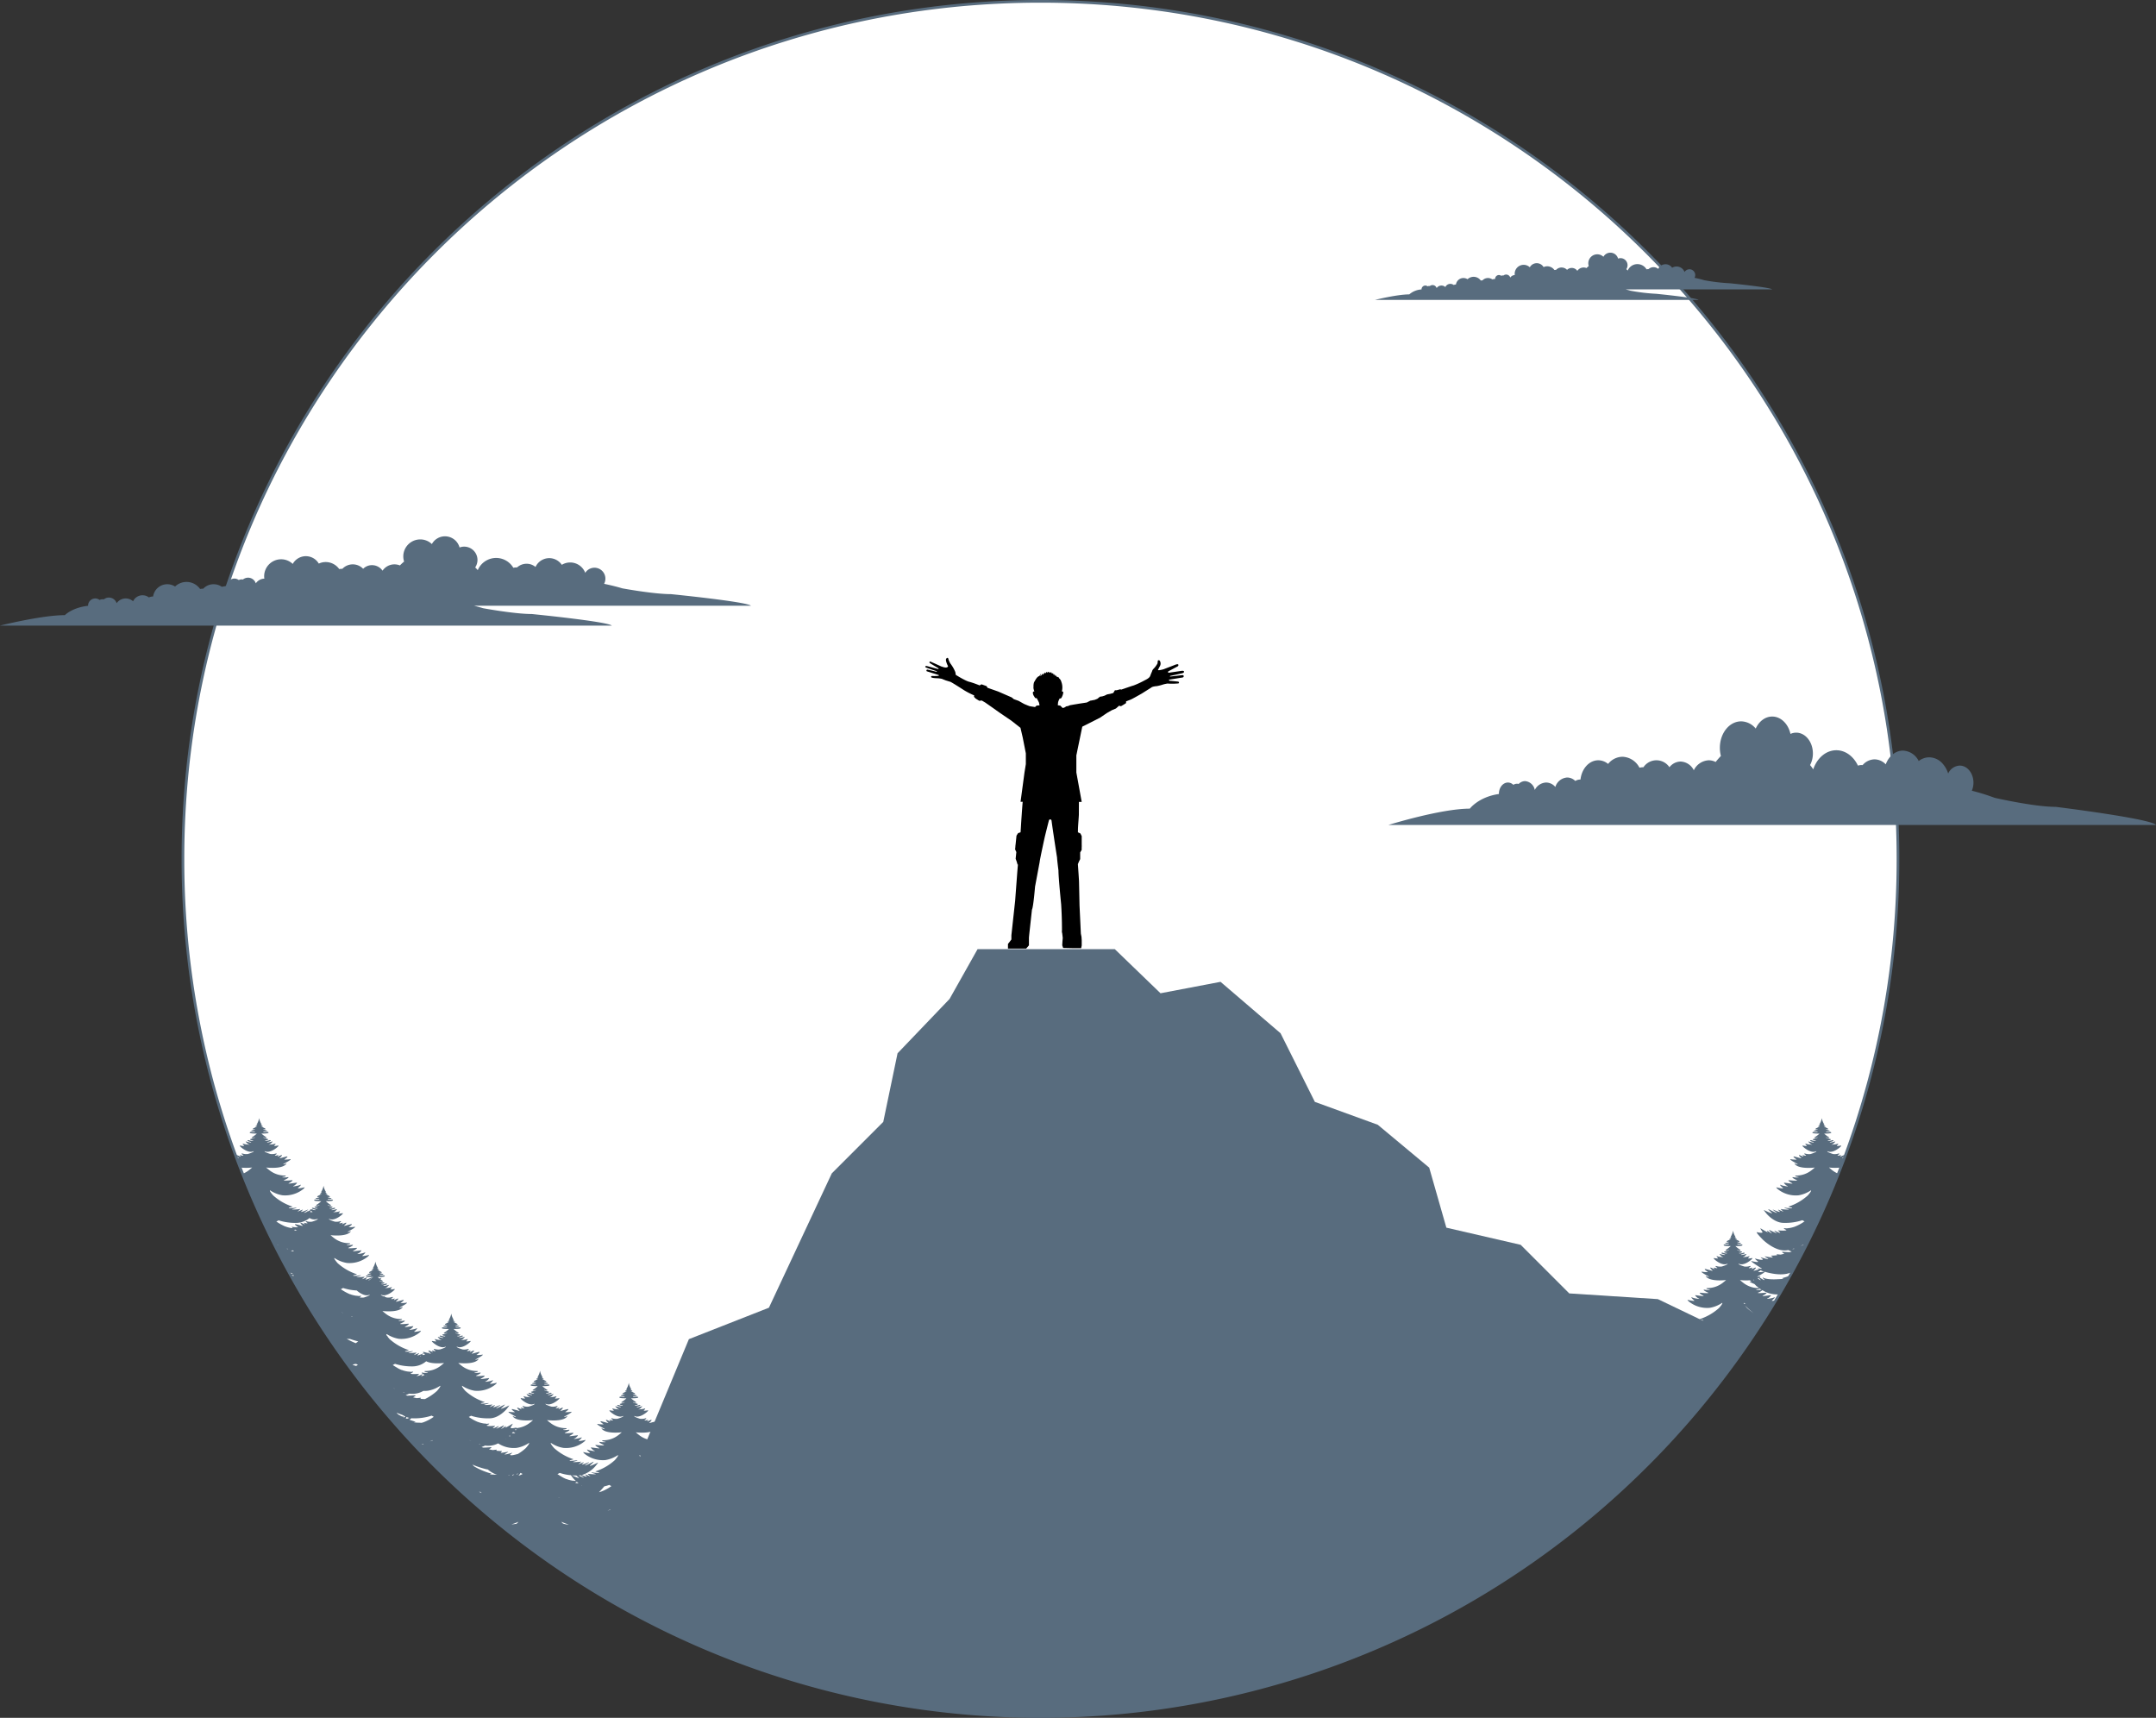<svg xmlns="http://www.w3.org/2000/svg" width="806.633" height="642.658" viewBox="0 0 806.633 642.658">
  <rect x="0" y="0" width="806.633" height="642.658" fill="#333333" stroke="none"/>
  <g id="Group_29" data-name="Group 29" transform="translate(-36 -99.5)">
    <g id="sun" transform="translate(104.444 100)">
      <path id="Path_1377" data-name="Path 1377" d="M741.658,420.829a320.133,320.133,0,0,1-20.03,111.82c-.449,1.219-.909,2.438-1.39,3.647-.289.791-.6,1.572-.909,2.353a318.3,318.3,0,0,1-17.346,36.842c-.214.4-.428.781-.652,1.166v.011c-1.326,2.4-2.684,4.759-4.075,7.112-.438.749-.877,1.487-1.326,2.214q-2.23,3.722-4.556,7.358c-.053.075-.107.16-.16.235q-4.379,6.85-9.09,13.443-7.026,9.833-14.758,19.111c-.428.524-.866,1.048-1.3,1.561-2.2,2.609-4.438,5.176-6.737,7.711-.973,1.091-1.957,2.182-2.962,3.251-.171.192-.342.385-.513.567h-.011a2.268,2.268,0,0,0-.15.182h-.011c-1.027,1.1-2.064,2.2-3.1,3.283-.107.107-.2.214-.3.31s-.2.214-.3.31c-.9.941-1.8,1.861-2.716,2.781q-.144.16-.321.321c-.16.171-.321.342-.492.5-.171.182-.353.364-.535.535a320.851,320.851,0,0,1-507.626-70.86,2.3,2.3,0,0,1-.15-.278,1.174,1.174,0,0,1-.064-.118c-.128-.214-.246-.439-.364-.663a318.073,318.073,0,0,1-17.4-36.927c-.3-.759-.6-1.519-.888-2.289q-.706-1.8-1.38-3.625A320.087,320.087,0,0,1,100,420.829C100,243.635,243.635,100,420.829,100S741.658,243.635,741.658,420.829Z" transform="translate(-100 -100)" fill="#fff" stroke="#586c7e" stroke-width="1"/>
    </g>
    <g id="mountain" transform="translate(255.297 454.58)">
      <path id="Path_1379" data-name="Path 1379" d="M672.329,584.007q-7.026,9.833-14.758,19.111c-.428.524-.866,1.048-1.3,1.561-2.2,2.609-4.438,5.176-6.737,7.711-.973,1.091-1.957,2.182-2.962,3.251-.171.192-.342.385-.513.567h-.011a2.268,2.268,0,0,0-.15.182h-.011c-1.027,1.1-2.064,2.2-3.1,3.283-.107.107-.2.214-.3.31s-.2.214-.3.31c-.9.941-1.8,1.861-2.716,2.781q-.144.16-.321.321c-.16.171-.321.342-.492.5-.171.182-.353.364-.535.535A320.387,320.387,0,0,1,241.06,669.957L279.5,577.473l29.944-11.764,23.527-50.263,19.25-19.25,5.347-25.666,19.453-20.319,10.491-18.651H438.84l17.111,16.512,22.458-4.278,22.458,19.25L513.7,488.71l23.527,8.555,19.25,16.041,6.417,22.458,27.805,6.417,18.18,18.18,33.152,2.139,18.694,8.973Z" transform="translate(-241.06 -431.56)" fill="#586c7e"/>
    </g>
    <g id="cloud" transform="translate(36 194.032)">
      <path id="Path_1380" data-name="Path 1380" d="M771.372,317.589c-8.156,0-22.842-3.38-22.842-3.38A81.073,81.073,0,0,0,740,311.55a7.548,7.548,0,0,0,.612-3.006c0-3.523-2.3-6.389-5.132-6.389a4.989,4.989,0,0,0-4.33,2.964,9.955,9.955,0,0,0-2.046-3.659,6.773,6.773,0,0,0-5.041-2.4,6.436,6.436,0,0,0-3.939,1.392,6.853,6.853,0,0,0-5.886-3.9c-2.852,0-5.317,2.117-6.443,5.136a5.85,5.85,0,0,0-4.19-1.865,5.959,5.959,0,0,0-4.467,2.158,4.5,4.5,0,0,0-.449-.031,4.025,4.025,0,0,0-1.293.225c-1.628-3.438-4.634-5.763-8.085-5.763-3.884,0-7.224,2.938-8.643,7.142-.36-.54-.749-1.072-1.181-1.6a9.151,9.151,0,0,0,1.054-4.34c0-4.3-2.794-7.782-6.25-7.782a5.112,5.112,0,0,0-2.141.474c-.82-3.741-3.563-6.5-6.835-6.5-2.646,0-4.954,1.812-6.165,4.5a7.2,7.2,0,0,0-5.456-2.7c-4.4,0-7.959,4.428-7.959,9.9a12.087,12.087,0,0,0,.387,3.05,27.508,27.508,0,0,0-1.963,2.253,5.655,5.655,0,0,0-2.573-.64,6.536,6.536,0,0,0-5.6,3.73,5.748,5.748,0,0,0-4.94-3.257,5.379,5.379,0,0,0-4.177,2.131,5.845,5.845,0,0,0-9.729,0h-.055a6.8,6.8,0,0,0-1.433.167,7.472,7.472,0,0,0-6.362-4.092,7,7,0,0,0-5.372,2.685,5.789,5.789,0,0,0-3.672-1.365c-3.4,0-6.2,3.131-6.655,7.2h-.068a3.493,3.493,0,0,0-1.879.544,4.334,4.334,0,0,0-3.022-1.3,4.965,4.965,0,0,0-4.439,3.537,4.58,4.58,0,0,0-3.435-1.658,4.971,4.971,0,0,0-4.262,2.785,4.012,4.012,0,0,0-3.632-3.312,3.394,3.394,0,0,0-2.393,1.059,2.364,2.364,0,0,0-.63-.086,2.506,2.506,0,0,0-1.361.419,2.919,2.919,0,0,0-2.018-.865c-1.88,0-3.385,1.893-3.385,4.218v.072c-7.6,1.085-10.883,5.481-10.883,5.481-10.883,0-30.452,6.1-30.452,6.1H808.908C807,321.987,771.372,317.589,771.372,317.589Z" transform="translate(-2.275 -110.27)" fill="#586c7e"/>
      <path id="Path_1382" data-name="Path 1382" d="M216.763,314.048c-1.106-.327-2.24-.629-3.4-.931H316.952c-1.539-1.51-29.924-4.338-29.924-4.338-6.505,0-18.2-2.167-18.2-2.167-2.2-.657-4.514-1.212-6.807-1.69a4.152,4.152,0,0,0,.477-1.917,4.08,4.08,0,0,0-7.537-2.192,6.031,6.031,0,0,0-8.774-3,5.654,5.654,0,0,0-9.832.8A5.2,5.2,0,0,0,233,297.409a5.315,5.315,0,0,0-3.558,1.388h-.352a4.568,4.568,0,0,0-1.033.126,7.465,7.465,0,0,0-13.312.881,11.156,11.156,0,0,0-.959-1.007,5.1,5.1,0,0,0,.858-2.8,5,5,0,0,0-4.992-4.991,4.856,4.856,0,0,0-1.713.326,5.651,5.651,0,0,0-5.446-4.184,5.592,5.592,0,0,0-4.917,2.9,6.247,6.247,0,0,0-4.334-1.742,6.354,6.354,0,0,0-6.355,6.327,6.457,6.457,0,0,0,.3,1.967,17.172,17.172,0,0,0-1.564,1.439,5.384,5.384,0,0,0-6.5,1.965,4.789,4.789,0,0,0-3.931-2.066,4.653,4.653,0,0,0-3.329,1.36,5.364,5.364,0,0,0-7.763,0h-.025a8.347,8.347,0,0,0-1.162.1,6.2,6.2,0,0,0-5.066-2.621,5.922,5.922,0,0,0-2.571.576,5.616,5.616,0,0,0-9.757.127,6.238,6.238,0,0,0-4.335-1.74,6.354,6.354,0,0,0-6.354,6.33,5.638,5.638,0,0,0,.074.907,4.04,4.04,0,0,0-3.2,1.767,3.036,3.036,0,0,0-4.816-1.437,1.584,1.584,0,0,0-.506-.052,2.5,2.5,0,0,0-1.057.253,2.773,2.773,0,0,0-1.616-.555,2.682,2.682,0,0,0-2.695,2.7v.052c-.734.074-1.387.2-2.019.327a5.4,5.4,0,0,0-3.074-.959,5.317,5.317,0,0,0-3.884,1.665h-.025a8.344,8.344,0,0,0-1.159.1,6.211,6.211,0,0,0-9.354-.909,5.444,5.444,0,0,0-2.923-.858,5.35,5.35,0,0,0-5.294,4.616.088.088,0,0,1-.052-.028,3.671,3.671,0,0,0-1.51.354,3.923,3.923,0,0,0-2.4-.807,3.859,3.859,0,0,0-3.527,2.245,4.117,4.117,0,0,0-6.154.727,3.041,3.041,0,0,0-4.816-1.433,1.49,1.49,0,0,0-.478-.052,2.5,2.5,0,0,0-1.082.256,2.767,2.767,0,0,0-1.616-.558,2.705,2.705,0,0,0-2.7,2.7v.05c-6.05.7-8.673,3.5-8.673,3.5-8.672,0-24.278,3.91-24.278,3.91H264.891c-1.513-1.511-29.926-4.334-29.926-4.334C228.46,316.219,216.763,314.048,216.763,314.048Z" transform="translate(-36 -181.038)" fill="#586c7e"/>
      <path id="Path_1383" data-name="Path 1383" d="M612.643,202.161c-.587-.176-1.188-.336-1.8-.5h54.808c-.816-.8-15.833-2.293-15.833-2.293a71.645,71.645,0,0,1-9.63-1.149c-1.161-.346-2.388-.64-3.6-.894a2.162,2.162,0,0,0-3.736-2.173,3.186,3.186,0,0,0-2.988-2.055,3.153,3.153,0,0,0-1.654.471,2.99,2.99,0,0,0-5.2.423,2.769,2.769,0,0,0-1.775-.64,2.818,2.818,0,0,0-1.882.735h-.186a2.432,2.432,0,0,0-.544.065,3.952,3.952,0,0,0-7.048.469,5.5,5.5,0,0,0-.5-.535,2.7,2.7,0,0,0,.453-1.481,2.645,2.645,0,0,0-2.639-2.639,2.507,2.507,0,0,0-.908.173,2.991,2.991,0,0,0-2.883-2.216,2.957,2.957,0,0,0-2.6,1.534,3.313,3.313,0,0,0-2.294-.92,3.359,3.359,0,0,0-3.36,3.347,3.479,3.479,0,0,0,.156,1.041,9.521,9.521,0,0,0-.825.76,2.889,2.889,0,0,0-1.08-.213,2.822,2.822,0,0,0-2.362,1.253,2.531,2.531,0,0,0-2.081-1.093,2.455,2.455,0,0,0-1.758.721,2.834,2.834,0,0,0-2.055-.881,2.8,2.8,0,0,0-2.055.881h-.013a4.556,4.556,0,0,0-.614.052,3.291,3.291,0,0,0-2.681-1.387,3.154,3.154,0,0,0-1.361.307,2.969,2.969,0,0,0-5.161.065,3.286,3.286,0,0,0-2.293-.92,3.361,3.361,0,0,0-3.363,3.347,3.061,3.061,0,0,0,.039.482,2.134,2.134,0,0,0-1.693.934,1.606,1.606,0,0,0-2.548-.76.758.758,0,0,0-.264-.03,1.291,1.291,0,0,0-.56.138,1.444,1.444,0,0,0-.854-.294,1.418,1.418,0,0,0-1.426,1.426v.027c-.386.039-.738.107-1.07.172a2.86,2.86,0,0,0-1.624-.506,2.808,2.808,0,0,0-2.055.881h-.013a4.509,4.509,0,0,0-.614.052,3.287,3.287,0,0,0-4.949-.48,2.886,2.886,0,0,0-1.546-.453,2.834,2.834,0,0,0-2.8,2.44.045.045,0,0,1-.026-.013,1.981,1.981,0,0,0-.8.186,2.093,2.093,0,0,0-1.269-.428,2.047,2.047,0,0,0-1.866,1.187,2.182,2.182,0,0,0-3.255.389,1.606,1.606,0,0,0-2.548-.76.841.841,0,0,0-.25-.026,1.316,1.316,0,0,0-.574.133,1.484,1.484,0,0,0-.856-.293,1.43,1.43,0,0,0-1.429,1.426v.03a7.682,7.682,0,0,0-4.587,1.852C525.26,203.534,517,205.6,517,205.6H638.107c-.8-.8-15.836-2.293-15.836-2.293A71.763,71.763,0,0,1,612.643,202.161Z" transform="translate(-2.604 -187.927)" fill="#586c7e"/>
    </g>
    <g id="tree" transform="translate(124.304 517.794)">
      <path id="Path_1384" data-name="Path 1384" d="M297.764,676.516c-2.77,1.112-1.626.406-1.626.406,1.957-2.406.684-1.337.684-1.337-2.46,1.818-1.722.984-1.722.984.834-1.037.032-.556.032-.556-3.048,1.893-1.882.834-1.882.834,1.658-1.315.781-.984.781-.984-3.262,1.861-2.6,1.08-2.6,1.08,1.283-.93.631-.781.631-.781-1.861.962-7.026.61-7.026.61a13.893,13.893,0,0,1-7.593-2.043c-3.272-2.278-1.925-1.594-1.925-1.594a42.988,42.988,0,0,0,5.946,1.615c4.716.8,10.737-1.005,10.737-1.005,3.3-1.315,1.893-1.016,1.893-1.016-2.46.353-1.273-.1-1.273-.1,5.9-3.048,4.31-2.62,4.31-2.62-4.128.727-2.674,0-2.674,0,1.893-1.241.8-.909.8-.909-3.668.856-3.112.139-3.112.139,1.593-.973.588-.6.588-.6-4.117,1.037-2.952.406-2.952.406,2.4-1.134,1.048-.781,1.048-.781-4.962.727-3.85.278-3.85.278,2.353-.556,1.123-.61,1.123-.61-5.026,0-11.871-2.417-11.871-2.417-3.486-1.636-2.256-1.636-2.256-1.636a31.22,31.22,0,0,0,7.176,2.043c5.251.727,10.908-3.935,10.908-3.935,3.914-3.326,2.567-2.8,2.567-2.8-3.187.588-2.257-.246-2.257-.246,1.39-1.711.535-1.112.535-1.112-3.9,1.968-2.941,1.166-2.941,1.166.438-.535.064-.353.064-.353-2.577,1.454-1.925.888-1.925.888,1.786-1.529.962-1.166.962-1.166-4.075,1.69-3.112,1.048-3.112,1.048,1.369-.866.834-.823.834-.823-3.069,1.283-2.417.674-2.417.674,1.54-1.1.663-.749.663-.749-4.181.225-3.444-.2-3.444-.2,1.476-.535.984-.652.984-.652a13.26,13.26,0,0,1-4.673-.513,8.73,8.73,0,0,1-1.989-.727c3.743.064.77-.224.77-.224,1.3-.214,2.406-.4,3.337-.556,1.636.1,2.781.053,2.781.053,4.139,0,7.518-3.337,7.518-3.337.289-.289.513-.513.7-.706,2.706-1.134.952-.749.749-.706,2.866-2.46.535-1.208.535-1.208-2.3,1.112-1.347.406-1.347.406,1.636-2.406.567-1.337.567-1.337-2.053,1.818-1.433.984-1.433.984.7-1.037.032-.556.032-.556-2.545,1.893-1.572.834-1.572.834,1.38-1.315.652-.984.652-.984-2.716,1.872-2.171,1.08-2.171,1.08,1.069-.93.524-.781.524-.781-1.155.717-3.861.706-5.144.652-.021-.043-.2-.043-.2-.043-.064.011-.118.011-.182.021-.2-.011-.331-.021-.331-.021a10.229,10.229,0,0,1-1.775-.16c1.166-.235.406-.3.406-.3a26.163,26.163,0,0,1-6.117-2.577c-1.187-1.048-.438-.6-.438-.6a31.425,31.425,0,0,0,4.951,1.615c3.935.813,8.951-1.005,8.951-1.005,2.759-1.315,1.572-1.005,1.572-1.005-2.043.353-1.059-.107-1.059-.107,4.919-3.048,3.593-2.62,3.593-2.62-3.433.727-2.224,0-2.224,0,1.572-1.23.663-.909.663-.909-3.048.856-2.588.139-2.588.139,1.326-.962.492-.588.492-.588a20.613,20.613,0,0,1-2.107.545c-.043-.064-.321.032-.321.032-.021,0-.043.011-.064.011-.225-.021.032-.193.032-.193,2-1.134.866-.781.866-.781-1.219.225-2,.332-2.492.385.332-.3.321-.4.257-.428.545-.257-.032-.278-.032-.278a14.628,14.628,0,0,1-1.893-.139c.492-.471.043-.364.043-.364l-1.369.139c-.46-.1-.92-.192-1.369-.31,1.551-.813.674-.77.674-.77-1.422.118-2.289.16-2.823.16-.225-.075-.428-.139-.631-.2a12.759,12.759,0,0,0,1.358-.578,2,2,0,0,0,.214.043c4.374.727,9.09-3.935,9.09-3.935,3.262-3.326,2.139-2.791,2.139-2.791-2.652.578-1.882-.257-1.882-.257,1.166-1.711.449-1.112.449-1.112-3.251,1.968-2.449,1.166-2.449,1.166.364-.535.053-.353.053-.353-2.15,1.465-1.6.888-1.6.888,1.487-1.529.8-1.166.8-1.166-3.4,1.69-2.6,1.048-2.6,1.048,1.144-.866.706-.823.706-.823-2.567,1.283-2.021.684-2.021.684,1.283-1.112.545-.759.545-.759-3.486.225-2.866-.2-2.866-.2,1.23-.524.823-.652.823-.652a4.67,4.67,0,0,1-1.347.043c-.011-.1-.257-.064-.257-.064l-.128.021a12.037,12.037,0,0,1-2.085-.481c-.021-.107-.246-.075-.246-.075h-.011a17.526,17.526,0,0,1-3.508-1.925c.321-.15.6-.31.834-.449a20.609,20.609,0,0,0,6.93.963c3.454,0,6.267-3.326,6.267-3.326,1.593-1.914.995-1.444.995-1.444-3.69,1.743-2.887,1.027-2.887,1.027,2.107-1.871,1.112-1.326,1.112-1.326-3.968,2.021-2.855,1.134-2.855,1.134,2.021-1.3,1.251-1.005,1.251-1.005-2.962,1.23-2.492.727-2.492.727.984-.909.545-.727.545-.727-2.449,1.005-1.85.684-1.85.684,1.658-1.315.62-.866.62-.866-3.39.31-2.588,0-2.588,0,2.278-.578,1.39-.578,1.39-.578-3.54.5-2.631,0-2.631,0,1.968-.374,1.059-.449,1.059-.449a20.227,20.227,0,0,1-7-4.1c-1.743-2.01-1.144-1.9-1.144-1.9a11.918,11.918,0,0,0,4.6,1.839,10.849,10.849,0,0,0,7.9-2.428c.845-.8.118-.5.118-.5-2.9.631-2.171.182-2.171.182,1.561-1.369.9-1.187.9-1.187a6.105,6.105,0,0,1-1.444.406c-1.7.364-1.241,0-1.241,0,.321.1,1.091-.706,1.091-.706.578-.61.139-.481.139-.481l-1.818.225c-1.561.257-1.144,0-1.144,0l.652-.374c1.337-.834.578-.781.578-.781-3.636.353-2.984,0-2.984,0,2.406-1.059,1.551-1.166,1.551-1.166a6.73,6.73,0,0,1-1.6.128c-.909,0-.492-.15-.492-.15,1.946-.332,1.005-.556,1.005-.556a9.269,9.269,0,0,1-5.978-2.043c-1.722-1.337-.92-.93-.92-.93,6.748.578,7.39-1.561,7.39-1.561-1.69.652-1.123.2-1.123.2,3.711-1.968,2.492-1.8,2.492-1.8a9.046,9.046,0,0,1-1.925.15c-.513,0-.075-.171-.075-.171,1.593-1.112.759-.984.759-.984l-1.529.374c-1.636.5-1.123.15-1.123.15,1.347-1.208.6-1.059.6-1.059l-.941.406c-.663.374-.4,0-.4,0,.567-.556,0-.353,0-.353-1.369.374-1.037,0-1.037,0,1.069-.652.406-.652.406-.652a4.675,4.675,0,0,1-2.171.2c-2.6-.813-2.085-1.059-2.085-1.059,1.861,1.005,4.545-1.337,4.545-1.337,1.144-.962.332-.738.332-.738-1.743.278-1.315,0-1.315,0,.973-1.027.214-.674.214-.674a6.652,6.652,0,0,1-1.6.246c-.888.182-.556,0-.556,0,.332,0,.813-.5.813-.5.92-.834.289-.578.289-.578-2.321.631-1.775.171-1.775.171,2.171-.524.995-.727.995-.727-2.085.652-1.765.075-1.765.075.257.128.823-.1.823-.1.663-.332-.021-.406-.021-.406-2.01-.535-1.433-.631-1.433-.631.588.353.856.257.856.257.791,0-.225-.513-.225-.513-1.7-1.251-1.315-1.134-1.315-1.134,3.829,0,2.256-.631,2.256-.631-2.182.235-1.583-.171-1.583-.171,2.214,0,1.037-.385,1.037-.385-1.69-.449-1.08-.4-1.08-.4,1.3.128.6-.353.6-.353-1.957-.963-1.315-.813-1.315-.813.77.353.449,0,.449,0-.995-.856-.6-.674-.6-.674.46.321.086-.2.086-.2a6.23,6.23,0,0,1-.8-2.171,6.459,6.459,0,0,1-.8,2.171s-.374.524.086.2c0,0,.385-.182-.6.674,0,0-.332.353.438,0,0,0,.652-.15-1.315.813,0,0-.7.481.6.353,0,0,.62-.053-1.069.4,0,0-1.187.385,1.037.385,0,0,.6.406-1.594.171,0,0-1.561.631,2.257.631,0,0,.4-.118-1.315,1.134,0,0-1.005.513-.214.513,0,0,.267.1.845-.257,0,0,.588.1-1.433.631,0,0-.684.075-.011.406,0,0,.556.225.813.1,0,0,.331.578-1.754-.075,0,0-1.176.2.995.727,0,0,.545.46-1.786-.171,0,0-.631-.257.289.578,0,0,.481.5.823.5,0,0,.321.182-.567,0a6.652,6.652,0,0,1-1.6-.246s-.749-.353.225.674c0,0,.428.278-1.315,0,0,0-.823-.225.321.738,0,0,2.684,2.342,4.545,1.337,0,0,.513.246-2.085,1.059a4.629,4.629,0,0,1-2.16-.2s-.674,0,.406.652c0,0,.321.374-1.048,0,0,0-.556-.2,0,.353,0,0,.278.374-.385,0l-.941-.406s-.749-.15.6,1.059c0,0,.513.353-1.134-.15l-1.519-.374s-.834-.128.749.984c0,0,.449.171-.064.171a9.168,9.168,0,0,1-1.936-.15s-1.208-.171,2.5,1.786c0,0,.556.46-1.134-.193,0,0,.652,2.139,7.4,1.561,0,0,.8-.406-.92.93a9.3,9.3,0,0,1-5.978,2.043s-.941.225,1.005.556c0,0,.406.15-.492.15a6.849,6.849,0,0,1-1.615-.128s-.845.107,1.561,1.166c0,0,.642.353-2.994,0,0,0-.749-.054.588.781l.642.374s.428.257-1.144,0l-1.807-.225s-.449-.128.139.481c0,0,.77.8,1.091.706,0,0,.46.364-1.251,0a5.9,5.9,0,0,1-1.433-.406s-.663-.182.888,1.187c0,0,.738.449-2.171-.182,0,0-.717-.3.118.5a10.887,10.887,0,0,0,7.914,2.428,11.918,11.918,0,0,0,4.6-1.839s.6-.107-1.144,1.9a20.226,20.226,0,0,1-7,4.1s-.909.075,1.059.449c0,0,.909.5-2.631,0,0,0-.888,0,1.38.578,0,0,.8.31-2.577,0,0,0-1.037-.449.62.866,0,0,.588.321-1.85-.684,0,0-.449-.182.545.727,0,0,.4.428-1.893-.481a10.729,10.729,0,0,0,4.984-3.187c1.593-1.914.995-1.433.995-1.433-3.69,1.743-2.887,1.027-2.887,1.027,2.1-1.882,1.1-1.326,1.1-1.326-3.957,2.011-2.845,1.134-2.845,1.134,2.011-1.315,1.241-1.016,1.241-1.016-2.952,1.241-2.492.738-2.492.738.995-.909.545-.738.545-.738-2.438,1.016-1.839.684-1.839.684,1.658-1.3.61-.856.61-.856-3.379.3-2.577,0-2.577,0,2.267-.578,1.38-.578,1.38-.578-3.529.5-2.631,0-2.631,0,1.968-.385,1.059-.46,1.059-.46a20.226,20.226,0,0,1-7-4.1c-1.732-2-1.144-1.9-1.144-1.9a11.717,11.717,0,0,0,4.6,1.839,10.827,10.827,0,0,0,7.914-2.417c.834-.8.118-.5.118-.5-2.909.631-2.171.171-2.171.171,1.551-1.358.888-1.176.888-1.176a5.9,5.9,0,0,1-1.433.406c-1.711.364-1.251-.011-1.251-.011.332.107,1.1-.706,1.1-.706.577-.6.128-.481.128-.481l-1.807.235c-1.572.246-1.144,0-1.144,0l.652-.385c1.326-.834.577-.781.577-.781-3.636.353-2.994,0-2.994,0,2.417-1.059,1.561-1.155,1.561-1.155a6.731,6.731,0,0,1-1.6.128c-.909,0-.5-.16-.5-.16,1.946-.321,1.016-.545,1.016-.545a9.38,9.38,0,0,1-5.989-2.043c-1.722-1.337-.92-.941-.92-.941,6.748.588,7.4-1.561,7.4-1.561-1.69.663-1.134.2-1.134.2,3.711-1.968,2.5-1.786,2.5-1.786a10.008,10.008,0,0,1-1.936.15c-.513,0-.064-.182-.064-.182,1.583-1.1.749-.984.749-.984l-1.519.385c-1.636.5-1.134.15-1.134.15,1.358-1.208.6-1.059.6-1.059l-.941.406c-.663.374-.385,0-.385,0,.556-.556,0-.353,0-.353-1.369.374-1.048,0-1.048,0,1.08-.663.417-.663.417-.663a4.5,4.5,0,0,1-2.171.2c-2.6-.8-2.085-1.059-2.085-1.059,1.861,1.005,4.545-1.337,4.545-1.337,1.144-.952.321-.727.321-.727-1.743.278-1.315,0-1.315,0,.973-1.037.225-.684.225-.684a6.252,6.252,0,0,1-1.6.257c-.888.171-.567,0-.567,0,.342,0,.823-.5.823-.5.92-.834.289-.588.289-.588-2.321.631-1.775.182-1.775.182,2.171-.535.984-.727.984-.727-2.075.652-1.754.075-1.754.075.257.118.823-.107.823-.107.663-.321-.021-.4-.021-.4-2.021-.535-1.433-.631-1.433-.631.578.353.856.246.856.246.781,0-.225-.5-.225-.5-1.711-1.262-1.315-1.134-1.315-1.134,3.829,0,2.257-.631,2.257-.631-2.192.225-1.593-.182-1.593-.182,2.224,0,1.048-.374,1.048-.374-1.7-.449-1.08-.406-1.08-.406,1.294.128.6-.353.6-.353-1.968-.952-1.315-.8-1.315-.8.77.353.438,0,.438,0-.984-.856-.6-.684-.6-.684.471.331.086-.2.086-.2a6.342,6.342,0,0,1-.8-2.16,6.119,6.119,0,0,1-.8,2.16s-.374.535.086.2c0,0,.4-.171-.6.684,0,0-.321.353.449,0,0,0,.652-.15-1.315.8,0,0-.706.481.6.353,0,0,.61-.043-1.08.406,0,0-1.176.374,1.048.374,0,0,.6.406-1.593.182,0,0-1.572.631,2.257.631,0,0,.4-.128-1.315,1.134,0,0-1.005.5-.225.5,0,0,.278.107.856-.246,0,0,.577.1-1.433.631,0,0-.684.075-.021.4,0,0,.567.225.823.107,0,0,.321.577-1.765-.075,0,0-1.176.193.995.727,0,0,.545.449-1.775-.182,0,0-.631-.246.289.588,0,0,.481.5.823.5,0,0,.321.171-.567,0a6.252,6.252,0,0,1-1.6-.257s-.759-.353.225.684c0,0,.428.278-1.315,0,0,0-.823-.225.321.727,0,0,2.684,2.342,4.545,1.337,0,0,.513.257-2.085,1.059a4.506,4.506,0,0,1-2.171-.2s-.663,0,.406.663c0,0,.332.374-1.037,0,0,0-.567-.2,0,.353,0,0,.278.374-.4,0l-.941-.406s-.749-.15.6,1.059c0,0,.513.353-1.123-.15l-1.519-.385s-.845-.118.749.984c0,0,.438.182-.064.182a10.008,10.008,0,0,1-1.936-.15s-1.208-.182,2.492,1.786c0,0,.567.46-1.123-.2,0,0,.652,2.15,7.4,1.561,0,0,.8-.4-.93.941a9.587,9.587,0,0,1-5.123,2.032c.15-.31-.139-.182-.139-.182-2.652.577-1.882-.246-1.882-.246,1.166-1.722.449-1.112.449-1.112-3.251,1.968-2.449,1.155-2.449,1.155.364-.524.053-.353.053-.353-2.15,1.465-1.6.9-1.6.9,1.487-1.529.8-1.176.8-1.176-3.4,1.69-2.6,1.059-2.6,1.059,1.144-.866.706-.823.706-.823-2.567,1.283-2.021.674-2.021.674,1.283-1.1.545-.749.545-.749-3.486.225-2.866-.2-2.866-.2,1.23-.535.823-.663.823-.663a4.256,4.256,0,0,1-1.337.053c-.021-.107-.267-.075-.267-.075l-.128.032a13.169,13.169,0,0,1-2.085-.481c-.021-.118-.246-.075-.246-.075h-.011a18.082,18.082,0,0,1-3.508-1.925c.321-.15.6-.31.845-.449a20.535,20.535,0,0,0,6.919.963c3.454,0,6.278-3.337,6.278-3.337,1.583-1.914.984-1.433.984-1.433-3.69,1.743-2.887,1.027-2.887,1.027,2.107-1.882,1.112-1.326,1.112-1.326-3.968,2.011-2.855,1.134-2.855,1.134,2.021-1.315,1.251-1.016,1.251-1.016-2.962,1.241-2.492.738-2.492.738.984-.909.545-.738.545-.738-2.449,1.016-1.85.684-1.85.684,1.658-1.3.62-.856.62-.856-3.39.3-2.588,0-2.588,0,2.278-.578,1.39-.578,1.39-.578-3.54.5-2.631,0-2.631,0,1.968-.385,1.059-.46,1.059-.46a20.227,20.227,0,0,1-7-4.1c-1.743-2-1.144-1.9-1.144-1.9a11.717,11.717,0,0,0,4.6,1.839,10.814,10.814,0,0,0,7.9-2.417c.845-.8.118-.5.118-.5-2.9.631-2.16.171-2.16.171,1.551-1.358.888-1.176.888-1.176a6.1,6.1,0,0,1-1.444.406c-1.7.364-1.241-.011-1.241-.011.321.107,1.091-.706,1.091-.706.577-.6.139-.481.139-.481l-1.818.235c-1.561.246-1.144,0-1.144,0l.652-.385c1.337-.834.577-.781.577-.781-3.636.353-2.984,0-2.984,0,2.406-1.059,1.551-1.155,1.551-1.155a6.731,6.731,0,0,1-1.6.128c-.9,0-.492-.16-.492-.16,1.946-.321,1.005-.545,1.005-.545a9.335,9.335,0,0,1-5.978-2.043c-1.722-1.337-.92-.941-.92-.941,6.748.588,7.39-1.561,7.39-1.561-1.69.663-1.123.2-1.123.2,3.711-1.968,2.492-1.786,2.492-1.786a9.87,9.87,0,0,1-1.925.15c-.513,0-.075-.182-.075-.182,1.593-1.1.759-.984.759-.984l-1.529.385c-1.636.5-1.123.15-1.123.15,1.347-1.208.6-1.059.6-1.059l-.941.406c-.663.374-.4,0-.4,0,.567-.556,0-.353,0-.353-1.369.374-1.037,0-1.037,0,1.069-.663.406-.663.406-.663a4.506,4.506,0,0,1-2.171.2c-2.6-.8-2.085-1.059-2.085-1.059,1.872,1.005,4.545-1.337,4.545-1.337,1.144-.952.332-.727.332-.727-1.743.278-1.315,0-1.315,0,.973-1.037.214-.684.214-.684a6.252,6.252,0,0,1-1.6.257c-.888.171-.556,0-.556,0,.332,0,.813-.5.813-.5.93-.834.289-.588.289-.588-2.321.631-1.775.182-1.775.182,2.171-.535.995-.727.995-.727-2.085.652-1.765.075-1.765.075.257.118.823-.107.823-.107.663-.321-.021-.4-.021-.4-2.011-.535-1.433-.631-1.433-.631.588.353.856.246.856.246.791,0-.225-.5-.225-.5-1.7-1.262-1.315-1.134-1.315-1.134,3.829,0,2.257-.631,2.257-.631-2.182.225-1.583-.182-1.583-.182,2.214,0,1.037-.374,1.037-.374-1.69-.449-1.08-.406-1.08-.406,1.3.128.6-.353.6-.353-1.957-.952-1.315-.8-1.315-.8.77.353.449,0,.449,0-.995-.856-.6-.684-.6-.684.46.331.086-.2.086-.2a6.119,6.119,0,0,1-.8-2.16,6.342,6.342,0,0,1-.8,2.16s-.374.535.086.2c0,0,.385-.171-.6.684,0,0-.321.353.438,0,0,0,.652-.15-1.315.8,0,0-.7.481.6.353,0,0,.62-.043-1.069.406,0,0-1.187.374,1.037.374,0,0,.6.406-1.583.182,0,0-1.572.631,2.246.631,0,0,.4-.128-1.315,1.134,0,0-1.005.5-.214.5,0,0,.267.107.856-.246,0,0,.577.1-1.444.631,0,0-.684.075-.011.4,0,0,.556.225.813.107,0,0,.332.577-1.754-.075,0,0-1.176.193.995.727,0,0,.545.449-1.786-.182,0,0-.631-.246.3.588,0,0,.471.5.813.5,0,0,.332.171-.556,0a6.321,6.321,0,0,1-1.615-.257s-.749-.353.225.684c0,0,.428.278-1.315,0,0,0-.823-.225.321.727,0,0,2.684,2.342,4.545,1.337,0,0,.513.257-2.085,1.059a4.462,4.462,0,0,1-2.16-.2s-.674,0,.406.663c0,0,.321.374-1.037,0,0,0-.567-.2,0,.353,0,0,.267.374-.4,0l-.941-.406s-.749-.15.6,1.059c0,0,.406.289-.749-.043.332-.4-.107-.16-.107-.16-.053.032-.107.053-.16.086-.043-.011-.064-.021-.118-.032l-1.519-.385s-.524-.064.107.492c-.556.235-.995.406-1.326.524h-.021s-.214-.032-.192.075c-1.134.385-.866.1-.866.1.984-.9.545-.727.545-.727-2.449,1.005-1.85.684-1.85.684,1.658-1.315.62-.856.62-.856-3.379.3-2.577,0-2.577,0,2.267-.588,1.38-.588,1.38-.588-3.54.5-2.631,0-2.631,0,1.968-.374,1.059-.449,1.059-.449a20.227,20.227,0,0,1-7-4.1c-.353-.417-.6-.716-.781-.973.2-.16.021-.139-.086-.118a2.138,2.138,0,0,1-.342-.578,1.582,1.582,0,0,0,.225-.139,11.9,11.9,0,0,0,4.438,1.743,10.866,10.866,0,0,0,7.9-2.417c.845-.813.128-.513.128-.513-2.909.631-2.171.182-2.171.182,1.551-1.358.888-1.187.888-1.187a6.114,6.114,0,0,1-1.433.417c-1.711.353-1.251-.011-1.251-.011.321.1,1.091-.706,1.091-.706.588-.609.139-.481.139-.481l-1.807.225c-1.572.257-1.144,0-1.144,0l.642-.374c1.337-.834.588-.781.588-.781-3.647.353-2.994,0-2.994,0,2.406-1.059,1.551-1.166,1.551-1.166a6.21,6.21,0,0,1-1.6.128c-.9,0-.492-.15-.492-.15,1.946-.332,1.005-.556,1.005-.556a9.3,9.3,0,0,1-5.978-2.043c-1.722-1.337-.92-.93-.92-.93,6.748.577,7.4-1.561,7.4-1.561-1.7.652-1.134.2-1.134.2,3.711-1.968,2.492-1.8,2.492-1.8a9.336,9.336,0,0,1-1.925.16c-.513,0-.075-.182-.075-.182,1.593-1.112.759-.984.759-.984l-1.519.374c-1.647.513-1.134.16-1.134.16,1.347-1.219.6-1.059.6-1.059l-.941.4c-.663.385-.4,0-.4,0,.567-.556,0-.353,0-.353-1.358.385-1.037,0-1.037,0,1.08-.652.406-.652.406-.652a4.507,4.507,0,0,1-2.171.2c-.278-.086-.513-.171-.727-.246.278-.545-.118-.214-.118-.214-.064.043-.118.075-.171.107-1.412-.535-1.059-.706-1.059-.706,1.861,1.005,4.534-1.337,4.534-1.337,1.144-.962.332-.738.332-.738-1.743.278-1.315,0-1.315,0,.973-1.027.225-.674.225-.674a6.726,6.726,0,0,1-1.615.246c-.888.182-.556,0-.556,0,.342,0,.813-.5.813-.5.93-.834.3-.578.3-.578-2.331.631-1.786.182-1.786.182,2.171-.535.995-.738.995-.738-2.085.652-1.765.075-1.765.075.257.128.823-.1.823-.1.663-.332-.011-.406-.011-.406-2.021-.524-1.444-.631-1.444-.631.588.353.856.257.856.257.791,0-.225-.5-.225-.5-.15-.118-.267-.2-.385-.3.652-.845.289-.556.289-.556-.225.107-.438.2-.631.289-.823-.642-.577-.577-.577-.577,3.818,0,2.246-.62,2.246-.62-2.182.225-1.583-.182-1.583-.182,2.214,0,1.037-.374,1.037-.374-1.69-.46-1.069-.406-1.069-.406,1.294.128.588-.353.588-.353-1.957-.963-1.3-.813-1.3-.813.759.364.438,0,.438,0-.995-.856-.6-.674-.6-.674.46.321.086-.2.086-.2a6.458,6.458,0,0,1-.8-2.171,6.458,6.458,0,0,1-.8,2.171s-.374.524.086.2c0,0,.4-.182-.6.674,0,0-.321.364.449,0,0,0,.642-.15-1.315.813,0,0-.706.481.588.353,0,0,.62-.053-1.069.406,0,0-1.176.374,1.037.374,0,0,.6.406-1.583.182,0,0-1.572.62,2.257.62,0,0,.385-.118-1.315,1.144,0,0-.15.075-.289.16-.128-.011.1-.193.1-.193,2.021-1.3,1.251-1.005,1.251-1.005-2.962,1.241-2.492.727-2.492.727.984-.9.545-.727.545-.727-2.449,1.005-1.85.685-1.85.685,1.658-1.315.62-.856.62-.856-3.39.3-2.588,0-2.588,0,2.278-.588,1.39-.588,1.39-.588-3.54.5-2.631,0-2.631,0,1.968-.374,1.059-.449,1.059-.449a20.226,20.226,0,0,1-7-4.1c-1.743-2.01-1.144-1.9-1.144-1.9a11.717,11.717,0,0,0,4.6,1.839,10.866,10.866,0,0,0,7.9-2.417c.845-.813.118-.513.118-.513-2.9.631-2.16.182-2.16.182,1.551-1.358.888-1.187.888-1.187a6.183,6.183,0,0,1-1.444.417c-1.7.353-1.241-.011-1.241-.011.321.1,1.091-.706,1.091-.706.577-.61.139-.481.139-.481l-1.818.225c-1.561.257-1.144,0-1.144,0l.652-.374c1.337-.834.577-.781.577-.781-3.636.353-2.984,0-2.984,0,2.406-1.059,1.551-1.166,1.551-1.166a6.73,6.73,0,0,1-1.6.128c-.9,0-.492-.15-.492-.15,1.946-.332,1.005-.556,1.005-.556a9.27,9.27,0,0,1-5.978-2.043c-1.722-1.337-.92-.93-.92-.93,6.748.578,7.39-1.561,7.39-1.561-1.69.652-1.123.2-1.123.2,3.711-1.968,2.492-1.8,2.492-1.8a9.048,9.048,0,0,1-1.925.15c-.513,0-.075-.171-.075-.171,1.593-1.112.759-.984.759-.984l-1.529.374c-1.636.513-1.123.16-1.123.16,1.347-1.219.6-1.059.6-1.059l-.941.4c-.663.385-.4,0-.4,0,.567-.556,0-.353,0-.353-1.369.385-1.037,0-1.037,0,1.069-.652.406-.652.406-.652a4.506,4.506,0,0,1-2.171.2c-2.6-.813-2.085-1.059-2.085-1.059,1.872,1.005,4.545-1.337,4.545-1.337,1.144-.962.332-.738.332-.738-1.743.278-1.315,0-1.315,0,.973-1.027.214-.674.214-.674a6.655,6.655,0,0,1-1.6.246c-.888.182-.556,0-.556,0,.332,0,.813-.5.813-.5.93-.834.289-.578.289-.578-2.321.631-1.775.182-1.775.182,2.171-.535.995-.738.995-.738-2.085.652-1.765.075-1.765.075.257.128.823-.1.823-.1.663-.331-.021-.406-.021-.406-2.011-.524-1.433-.631-1.433-.631.588.353.856.257.856.257.791,0-.225-.5-.225-.5-1.7-1.262-1.315-1.144-1.315-1.144,3.829,0,2.257-.62,2.257-.62-2.182.225-1.583-.182-1.583-.182,2.214,0,1.037-.374,1.037-.374-1.69-.46-1.08-.406-1.08-.406,1.3.128.6-.353.6-.353-1.957-.963-1.315-.813-1.315-.813.77.364.449,0,.449,0-.995-.856-.6-.674-.6-.674.46.321.086-.2.086-.2a6.228,6.228,0,0,1-.8-2.171,6.459,6.459,0,0,1-.8,2.171s-.374.524.086.2c0,0,.385-.182-.6.674,0,0-.321.364.438,0,0,0,.652-.15-1.315.813,0,0-.7.481.6.353,0,0,.62-.053-1.069.406,0,0-1.187.374,1.037.374,0,0,.6.406-1.583.171,0,0-1.572.631,2.246.631,0,0,.4-.118-1.315,1.144,0,0-1.005.5-.214.5,0,0,.267.1.856-.257,0,0,.577.107-1.444.631,0,0-.684.075-.011.406,0,0,.556.225.813.1,0,0,.332.578-1.754-.075,0,0-1.176.2.995.727,0,0,.428.364-1.144-.011.3-.364-.118-.128-.118-.128-.053.021-.1.043-.15.064-.107-.032-.235-.064-.374-.1,0,0-.449-.182,0,.289-.428.214-.791.4-1.08.535-.086-.043-.31-.107-.225.1-1.732.8-1.027.246-1.027.246,2.011-1.315,1.251-1.016,1.251-1.016-2.962,1.24-2.5.738-2.5.738.995-.909.545-.738.545-.738-2.438,1.016-1.839.684-1.839.684,1.658-1.315.61-.856.61-.856-3.379.3-2.577,0-2.577,0,2.278-.578,1.39-.578,1.39-.578-3.54.5-2.631,0-2.631,0,1.957-.385,1.059-.46,1.059-.46a20.1,20.1,0,0,1-7-4.1c-1.743-2-1.144-1.9-1.144-1.9a11.642,11.642,0,0,0,4.588,1.839,10.827,10.827,0,0,0,7.914-2.417c.834-.813.118-.5.118-.5-2.9.631-2.171.171-2.171.171,1.561-1.358.888-1.187.888-1.187a5.52,5.52,0,0,1-1.433.417c-1.711.364-1.241-.011-1.241-.011.321.107,1.091-.706,1.091-.706.577-.6.139-.481.139-.481l-1.818.235c-1.572.246-1.144,0-1.144,0l.652-.385c1.326-.834.577-.781.577-.781-3.636.353-2.984,0-2.984,0,2.406-1.059,1.551-1.155,1.551-1.155a6.621,6.621,0,0,1-1.6.118c-.909,0-.492-.15-.492-.15,1.946-.321,1.005-.556,1.005-.556a9.27,9.27,0,0,1-5.978-2.043c-1.732-1.337-.93-.93-.93-.93,6.748.588,7.4-1.561,7.4-1.561-1.69.652-1.123.2-1.123.2,3.7-1.968,2.492-1.786,2.492-1.786a10.008,10.008,0,0,1-1.936.15c-.513,0-.064-.182-.064-.182,1.593-1.1.749-.984.749-.984l-1.519.385c-1.636.5-1.123.15-1.123.15,1.347-1.208.6-1.059.6-1.059l-.941.406c-.674.374-.4,0-.4,0,.567-.556,0-.353,0-.353-1.369.374-1.037,0-1.037,0,1.069-.663.406-.663.406-.663a4.507,4.507,0,0,1-2.171.2c-2.6-.8-2.085-1.059-2.085-1.059,1.861,1.005,4.545-1.337,4.545-1.337,1.144-.952.321-.727.321-.727-1.743.278-1.315,0-1.315,0,.973-1.037.225-.684.225-.684a6.252,6.252,0,0,1-1.6.257c-.888.171-.567,0-.567,0,.342,0,.823-.5.823-.5.92-.834.289-.588.289-.588-2.321.631-1.775.182-1.775.182,2.171-.535.995-.738.995-.738-2.085.663-1.765.086-1.765.086.257.118.823-.107.823-.107.663-.332-.021-.406-.021-.406-2.011-.524-1.433-.631-1.433-.631.577.353.856.257.856.257.781,0-.225-.5-.225-.5-1.711-1.262-1.315-1.134-1.315-1.134,3.829,0,2.257-.631,2.257-.631-2.192.225-1.593-.182-1.593-.182,2.224,0,1.048-.374,1.048-.374-1.69-.449-1.08-.406-1.08-.406,1.3.128.6-.353.6-.353-1.968-.952-1.315-.8-1.315-.8.77.353.449,0,.449,0-.995-.856-.6-.684-.6-.684.46.332.086-.2.086-.2a6.119,6.119,0,0,1-.8-2.16,6.342,6.342,0,0,1-.8,2.16s-.385.535.075.2c0,0,.4-.171-.588.684,0,0-.332.353.438,0,0,0,.652-.15-1.315.8,0,0-.7.481.6.353,0,0,.62-.043-1.08.406,0,0-1.176.374,1.048.374,0,0,.6.406-1.593.182,0,0-1.572.631,2.257.631,0,0,.4-.128-1.315,1.134,0,0-1.005.5-.225.5,0,0,.278.1.856-.257,0,0,.588.107-1.433.631,0,0-.684.075-.021.406,0,0,.567.225.823.107,0,0,.332.578-1.754-.086,0,0-1.187.2.984.738,0,0,.545.449-1.775-.182,0,0-.631-.246.289.588,0,0,.481.5.823.5,0,0,.321.171-.567,0a6.252,6.252,0,0,1-1.6-.257s-.749-.353.225.684c0,0,.428.278-1.315,0,0,0-.823-.225.321.727,0,0,2.684,2.342,4.545,1.337,0,0,.513.257-2.085,1.059a4.5,4.5,0,0,1-2.171-.2s-.663,0,.417.663c0,0,.321.374-1.048,0,0,0-.567-.2,0,.353,0,0,.278.374-.385,0l-.941-.406s-.759-.15.588,1.059c0,0,.4.278-.62,0q.674,1.829,1.38,3.625a20.809,20.809,0,0,0,4.117,0s.8-.406-.92.93a9.474,9.474,0,0,1-2.31,1.358,318.071,318.071,0,0,0,17.4,36.927c.513.16.93.278,1.251.364-.235.086-.471.171-.717.257a.609.609,0,0,0-.171.043c-.053.021-.075.053.064.118a6.758,6.758,0,0,0,1.166.289s.417.235-.428.225c-.2-.075-.4-.15-.588-.235A322.133,322.133,0,0,0,280.257,682.8c14.074-1.946,6.513-1.294,5.112-1.166,10.32-1.668,5.283-1.487,5.283-1.487,6.983-1.016,3.583-1.059,3.583-1.059,6.256-2.021,2.855-1.369,2.855-1.369C300.566,675.254,297.764,676.516,297.764,676.516Zm-21.677-37.965c.171.053.321.1.481.139C275.723,638.679,276.044,638.562,276.086,638.551ZM146.664,525.33c.011.011.021.011.032.021a2.227,2.227,0,0,0,.535.417c-.086.032-.16.075-.235.1a.081.081,0,0,1-.043-.011s-.385-.021-.77-.064C146.375,525.608,146.536,525.459,146.664,525.33ZM134,538.078a.4.4,0,0,1,.086-.011c.182.086.353.16.535.235C134.408,538.228,134.194,538.153,134,538.078Zm3.69,1.422c.16.053.321.107.471.15C137.328,539.639,137.638,539.522,137.691,539.5Zm1.422.888a5.961,5.961,0,0,0,.61-.267l.438.257S140.557,540.612,139.114,540.388Zm1.315-7.892c.107-.054.182-.086.267-.128.193.118.417.246.684.4C140.076,532.731,140.429,532.5,140.429,532.5Zm6.6-3.08a4.461,4.461,0,0,1-2.16-.2s-.674,0,.406.652c0,0,.321.385-1.037,0,0,0-.567-.2,0,.353,0,0,.267.385-.4,0l-.941-.4s-.749-.16.6,1.059c0,0,.513.353-1.134-.16l-1.519-.374s-.834-.128.759.984c0,0,.438.171-.075.171a9.047,9.047,0,0,1-1.925-.15s-.545-.075.225.471a.593.593,0,0,0-.182-.011l-.128.032a14.173,14.173,0,0,1-2.085-.481c-.021-.118-.246-.075-.246-.075h-.011a19.1,19.1,0,0,1-3.518-1.925,8.5,8.5,0,0,0,.845-.449,20.429,20.429,0,0,0,6.93.952,7.894,7.894,0,0,0,4.652-1.829,3.328,3.328,0,0,0,3.026.321S149.626,528.6,147.027,529.415Zm11.09,33.976a.214.214,0,0,1,.086-.021c.192.1.353.16.535.246C158.524,563.541,158.321,563.466,158.117,563.391Zm5.4,20a7.8,7.8,0,0,1-1.38-.471c.246-.075.5-.15.749-.225.556-.011.684-.043.61-.075-.032-.011-.128-.032-.235-.053l.1-.032c.043.032.1.053.139.086a6.449,6.449,0,0,0,.674.353C164,583.09,163.764,583.229,163.518,583.39Zm-.15-8.513a27.527,27.527,0,0,1-3.39-1.625,11.59,11.59,0,0,0,1.23.032,31.146,31.146,0,0,0,3.08.92C164.031,574.406,163.711,574.642,163.368,574.877Zm-1.561-10.063c.171.053.321.1.481.15C161.443,564.953,161.764,564.824,161.807,564.814Zm4.652-7.037a4.329,4.329,0,0,1-1.7-.075c.941-.438.61-.556.61-.556a5.007,5.007,0,0,1-1.337.053c-.021-.107-.267-.075-.267-.075l-.128.021a12.017,12.017,0,0,1-2.085-.481c-.021-.107-.246-.075-.246-.075l-.011.011a18.665,18.665,0,0,1-3.508-1.925c.321-.16.6-.31.845-.449a19.323,19.323,0,0,0,5.112.93,2.95,2.95,0,0,0,.257.225s2.674,2.342,4.545,1.337C168.544,556.718,169.047,556.964,166.459,557.777Zm22.415,20.95c.118.086.257.192.428.321-.193.1-.364.182-.513.246-.2,0-.428-.011-.663-.032C188.521,578.994,188.757,578.823,188.874,578.727Zm-1.273.877h.011c.053.032.118.075.182.118C187.185,579.946,187.6,579.6,187.6,579.6Zm-10.063,12.149a.213.213,0,0,1,.086-.021c.193.1.364.16.535.246C177.945,591.9,177.742,591.827,177.538,591.753Zm3.871,10.9c-.107-.053-.225-.107-.332-.16.374-.567-.214-.214-.214-.214a.923.923,0,0,0-.107.064c-.513-.257-.995-.513-1.412-.749-1.176-1.048-.438-.6-.438-.6.717.289,1.39.535,1.989.749a9.366,9.366,0,0,0,1.027.556Zm-.182-9.475c.171.053.332.1.481.15C180.864,593.314,181.185,593.186,181.228,593.175Zm1.315,9.967c-.16-.064-.332-.128-.492-.193.128-.16.246-.31.353-.438a8.817,8.817,0,0,0,.984.31C183.046,602.96,182.768,603.067,182.543,603.142Zm5.5,9.614h-.086c.182-.053.364-.107.567-.171a.453.453,0,0,0,.118.021S189.131,612.756,188.04,612.756Zm3.026-1.144c.321-.139.642-.278.984-.438a.2.2,0,0,1,.15.064A9.387,9.387,0,0,1,191.067,611.612Zm-2.289-7.176s-.321.118-.791.235c-.16,0-.31-.011-.438-.011-.021-.043-.2-.043-.2-.043-.064.011-.118.011-.182.021-.2-.011-.321-.021-.321-.021a10.368,10.368,0,0,1-1.786-.16c1.166-.235.406-.289.406-.289-.706-.2-1.369-.417-2-.652.31-.235.545-.428.717-.567.171.011.342.032.524.032a20.6,20.6,0,0,0,7.048-1.005c.225.128.492.278.8.438A16.345,16.345,0,0,1,188.778,604.436Zm4.994-11.71a19.6,19.6,0,0,1-4.524,3.059,13.933,13.933,0,0,1-1.732-.128c.481-.471.032-.364.032-.364l-1.369.139c-.46-.086-.92-.193-1.369-.31,1.551-.813.674-.759.674-.759-1.412.107-2.289.15-2.823.15-.214-.064-.428-.139-.631-.2.631-.235,1.069-.428,1.358-.567.128.021.225.032.225.032a8.293,8.293,0,0,0,5.058-1.059,10.776,10.776,0,0,0,1.647-.054,11.717,11.717,0,0,0,4.6-1.839S195.515,590.726,193.772,592.726Zm-4.149-5.582a1.281,1.281,0,0,0,.118-.128C189.751,587.026,189.88,587.1,189.623,587.143Zm5.636-3.9a9.368,9.368,0,0,1-5.978,2.043s-.941.225,1.005.545c0,0,.406.16-.492.16a6.849,6.849,0,0,1-1.615-.128s-.684.086.952.877c-.374.182-.663.31-.888.406-.139-.011-.278-.021-.438-.032.866-.7.5-.674.5-.674-.577.289-.984.481-1.283.61l-.278-.032s-.3-.011-.171.192c-.5.16-.289-.086-.289-.086,1.283-1.112.556-.759.556-.759-3.486.225-2.877-.2-2.877-.2,1.23-.524.823-.652.823-.652a5,5,0,0,1-1.337.054c-.021-.107-.267-.075-.267-.075l-.128.021a12.031,12.031,0,0,1-2.085-.481c-.021-.107-.246-.075-.246-.075l-.011.011a10.761,10.761,0,0,1-1.839-.888c.021-.086-.032-.086-.1-.064-.61-.353-1.2-.727-1.572-.973.321-.16.61-.31.845-.449a20.691,20.691,0,0,0,6.919.952,7.974,7.974,0,0,0,4.759-1.914c.952.513,2.8.995,6.449.674C196.179,582.3,196.981,581.9,195.259,583.24Zm27.794,23.891a3.586,3.586,0,0,0,.46.086s.417.16-.492.16h-.171C222.925,607.281,222.989,607.206,223.053,607.131Zm-.813.941c.2.1.438.2.727.332,0,0,.385.214-1.176.139C221.962,608.372,222.112,608.211,222.241,608.072Zm-1.294,1.337.267.16s.278.171-.524.086C220.8,609.548,220.882,609.473,220.947,609.409Zm-1.412,1.176c.011.043,0,.086-.128.1A1.346,1.346,0,0,0,219.535,610.585Zm-9.914,2.021c.171.053.321.107.481.15C209.258,612.745,209.578,612.628,209.621,612.606Zm-3.69-1.422a.4.4,0,0,1,.086-.011c.193.086.353.16.535.235C206.338,611.345,206.135,611.259,205.932,611.184Zm3.518,19.3c.214,0,.417,0,.588.011.064.053.107.107.171.171,0,0,.107.107.289.267C210.167,630.808,209.814,630.658,209.45,630.487Zm6.491-6.4c-.021-.032-.2-.032-.2-.032-.064,0-.118.011-.182.011-.2-.011-.332-.011-.332-.011a11.4,11.4,0,0,1-1.775-.16c1.166-.246.406-.3.406-.3a26.63,26.63,0,0,1-6.117-2.577c-1.176-1.048-.438-.6-.438-.6a32.872,32.872,0,0,0,4.951,1.615c.171.032.342.053.524.086a9.745,9.745,0,0,0,3.465,1.978A2.6,2.6,0,0,1,215.942,624.092Zm4.588.193c.15-.011.3-.032.46-.043C220.487,624.5,220.487,624.37,220.529,624.285Zm2.962,18.17c-.813.118-1.422.193-1.872.235.706-.235,1.5-.513,2.374-.877C223.994,641.813,224.722,641.385,223.492,642.454Zm-1.412-18.319a.187.187,0,0,0,.043-.053c.193-.032.385-.064.577-.107C221.4,624.873,222.08,624.135,222.08,624.135Zm1.54-.278a.777.777,0,0,1,.053-.1c.171-.043.332-.086.5-.139C223.2,624.4,223.62,623.857,223.62,623.857Zm2.021.043c-2.043.963-1.155.31-1.155.31.235-.342.406-.61.535-.823q.321.192.77.417C225.748,623.825,225.695,623.868,225.641,623.9ZM227,614.114a18.492,18.492,0,0,1-3.026,2.246.517.517,0,0,0-.225.032c-3.048.856-2.588.139-2.588.139,1.326-.973.492-.6.492-.6a18.274,18.274,0,0,1-2.107.556c-.043-.064-.321.032-.321.032a.136.136,0,0,0-.064.011c-.225-.021.032-.193.032-.193,2-1.134.866-.781.866-.781-1.219.214-2,.331-2.492.374.332-.3.321-.4.257-.417.545-.257-.032-.289-.032-.289a14.617,14.617,0,0,1-1.893-.139c.492-.46.043-.364.043-.364l-1.369.15c-.46-.1-.92-.2-1.369-.31,1.551-.813.674-.77.674-.77-1.422.118-2.289.15-2.823.16-.214-.075-.428-.139-.631-.214a13.227,13.227,0,0,0,1.358-.567c.128.021.214.043.214.043a8.058,8.058,0,0,0,4.641-.856,10.658,10.658,0,0,0,6.919,1.69,11.642,11.642,0,0,0,4.588-1.839S228.743,612.115,227,614.114Zm12.17,18.458a.4.4,0,0,1,.086-.011c.182.086.353.16.535.235C239.565,632.733,239.362,632.648,239.17,632.573Zm1.754,9.8c-1.1-.984-.385-.556-.385-.556.941.385,1.8.7,2.524.93A7.636,7.636,0,0,1,240.923,642.369Zm3.882-16.063-.128.032a12.93,12.93,0,0,1-2.075-.481c-.021-.118-.257-.075-.257-.075a9.581,9.581,0,0,1-1.807-.866c-.652-.374-1.3-.791-1.711-1.059.321-.15.61-.31.845-.449a18.282,18.282,0,0,0,4.2.866,14.663,14.663,0,0,0,1.016,1.315s.3.342.813.813c-.2,0-.417,0-.631-.021C245.051,626.274,244.806,626.306,244.806,626.306Zm.781.684a4.454,4.454,0,0,0,.5-.246c.2.16.417.342.652.513C245.223,627.247,245.586,626.99,245.586,626.99Zm-1.347-2.684c.7.053,1.273.075,1.69.075.2.192.481.449.866.791C246.795,625.172,247.533,625.835,244.239,624.306Zm3.647,3.679a.856.856,0,0,0,.171.086C247.832,628.124,247.853,628.038,247.885,627.985Zm-1.176-3.625a4.832,4.832,0,0,0,.791-.075c.214.15.545.374,1.037.7C248.538,624.98,249.425,625.686,246.709,624.359ZM256.58,664.7c-.385,0-.021-.193-.021-.193.364-.171.631-.31.834-.417A2.615,2.615,0,0,1,256.58,664.7Zm.952-27.142c.321-.139.642-.278.973-.449,0,0,.118,0,.16.064A11.688,11.688,0,0,1,257.532,637.556Zm-2.289-7.176s-.364.118-.888.257a27.385,27.385,0,0,0,1.978-2.192,15.532,15.532,0,0,0,1.882-.535c.225.128.492.289.8.438A16.813,16.813,0,0,1,255.243,630.38Zm17.154,6.748a.213.213,0,0,1,.086-.021c.193.1.353.16.535.246C272.8,637.278,272.6,637.2,272.4,637.128Z" transform="translate(-118.571 -490.67)" fill="#586c7e"/>
      <path id="Path_1385" data-name="Path 1385" d="M685.017,505.567c1.358-1.208.6-1.059.6-1.059l-.941.406c-.663.374-.385,0-.385,0,.556-.556,0-.353,0-.353-1.369.374-1.048,0-1.048,0,1.08-.663.417-.663.417-.663a4.5,4.5,0,0,1-2.171.2c-2.6-.8-2.085-1.059-2.085-1.059,1.861,1.005,4.545-1.337,4.545-1.337,1.144-.952.321-.727.321-.727-1.743.278-1.315,0-1.315,0,.973-1.037.225-.684.225-.684a6.252,6.252,0,0,1-1.6.257c-.888.171-.567,0-.567,0,.342,0,.823-.5.823-.5.92-.834.289-.588.289-.588-2.321.631-1.775.182-1.775.182,2.171-.535.984-.738.984-.738-2.085.663-1.754.086-1.754.086.257.118.813-.107.813-.107.674-.332-.011-.406-.011-.406-2.021-.524-1.433-.631-1.433-.631.577.353.856.257.856.257.781,0-.225-.5-.225-.5-1.711-1.262-1.315-1.134-1.315-1.134,3.829,0,2.256-.631,2.256-.631-2.192.225-1.593-.182-1.593-.182,2.224,0,1.037-.374,1.037-.374-1.69-.449-1.069-.406-1.069-.406,1.294.128.6-.353.6-.353-1.968-.952-1.315-.8-1.315-.8.77.353.438,0,.438,0-.984-.856-.6-.684-.6-.684.46.332.086-.2.086-.2a6.342,6.342,0,0,1-.8-2.16,6.12,6.12,0,0,1-.8,2.16s-.374.535.086.2c0,0,.4-.171-.6.684,0,0-.321.353.449,0,0,0,.652-.15-1.315.8,0,0-.706.481.6.353,0,0,.61-.043-1.08.406,0,0-1.176.374,1.037.374,0,0,.6.406-1.583.182,0,0-1.572.631,2.256.631,0,0,.4-.128-1.315,1.134,0,0-1.005.5-.225.5,0,0,.278.1.856-.257,0,0,.578.107-1.433.631,0,0-.684.075-.021.406,0,0,.567.225.823.107,0,0,.321.578-1.765-.086,0,0-1.176.2.995.738,0,0,.545.449-1.775-.182,0,0-.631-.246.289.588,0,0,.481.5.823.5,0,0,.321.171-.567,0a6.252,6.252,0,0,1-1.6-.257s-.759-.353.225.684c0,0,.417.278-1.326,0,0,0-.813-.225.332.727,0,0,2.684,2.342,4.545,1.337,0,0,.513.257-2.085,1.059a4.507,4.507,0,0,1-2.171-.2s-.663,0,.406.663c0,0,.332.374-1.037,0,0,0-.567-.2,0,.353,0,0,.267.374-.4,0l-.941-.406s-.749-.15.6,1.059c0,0,.513.353-1.123-.15l-1.519-.385s-.845-.118.749.984c0,0,.439.182-.075.182a9.871,9.871,0,0,1-1.925-.15s-1.208-.182,2.492,1.786c0,0,.567.449-1.123-.2,0,0,.642,2.15,7.4,1.561,0,0,.8-.406-.93.93a9.27,9.27,0,0,1-5.978,2.043s-.941.235,1.005.556c0,0,.417.15-.492.15a6.621,6.621,0,0,1-1.6-.118s-.856.1,1.551,1.155c0,0,.652.353-2.984,0,0,0-.759-.054.578.781l.652.385s.428.246-1.144,0l-1.818-.235s-.438-.118.139.481c0,0,.77.813,1.091.706,0,0,.46.374-1.241.011a5.52,5.52,0,0,1-1.433-.417s-.674-.171.888,1.187c0,0,.727.46-2.171-.171,0,0-.716-.31.118.5a10.827,10.827,0,0,0,7.914,2.417,11.7,11.7,0,0,0,4.588-1.839s.6-.1-1.144,1.9a20.225,20.225,0,0,1-7,4.1s-.9.075,1.059.46c0,0,.909.5-2.631,0,0,0-.888,0,1.39.578,0,0,.8.3-2.588,0,0,0-1.037-.46.62.856,0,0,.6.331-1.85-.684,0,0-.439-.171.556.738,0,0,.46.5-2.5-.738,0,0-.77-.3,1.251,1.016,0,0,1.112.877-2.855-1.134,0,0-.984-.556,1.112,1.326,0,0,.8.716-2.887-1.027,0,0-.6-.481.995,1.433,0,0,2.813,3.326,6.267,3.326a20.307,20.307,0,0,0,7.048-1.005,9.055,9.055,0,0,0,.813.438,17.048,17.048,0,0,1-3.775,2.032,12.6,12.6,0,0,1-2.032.492l-.064-.011s-.193-.021-.246.053a4.967,4.967,0,0,1-1.551-.032s-.417.128.813.663c0,0,.62.428-2.866.2,0,0-.738-.364.545.749,0,0,.545.61-2.021-.674,0,0-.439-.043.706.813,0,0,.8.642-2.6-1.048,0,0-.684-.353.8,1.176,0,0,.545.567-1.6-.9,0,0-.31-.171.053.353,0,0,.8.813-2.449-1.155,0,0-.716-.61.449,1.112,0,0,.77.823-1.882.246,0,0-1.123-.524,2.139,2.8,0,0,4.716,4.663,9.09,3.936,0,0,.139-.021.364-.075a12.006,12.006,0,0,0,1.326.567c-.235.075-.481.16-.738.235-.545-.011-1.369-.053-2.62-.15,0,0-.845-.043.6.727-.47.118-.941.235-1.433.331l-1.241-.128s-.428-.1.011.342a15.442,15.442,0,0,1-2.064.16s-.684.032.15.353c.011.064.086.182.3.374-.46-.032-1.283-.139-2.716-.4,0,0-1.134-.353.866.781,0,0,.16.107.118.16-.1-.032-.289-.075-.278.021a16.69,16.69,0,0,1-2.3-.588s-.834-.374.492.6c0,0,.471.716-2.588-.139,0,0-.909-.331.663.909,0,0,1.208.727-2.224,0,0,0-1.326-.438,3.593,2.62,0,0,.984.449-1.059.1,0,0-.717-.182.289.364l-.93.235c-1.636.5-1.123.15-1.123.15,1.348-1.208.6-1.059.6-1.059l-.941.406c-.663.374-.4,0-.4,0,.567-.556,0-.353,0-.353-1.369.374-1.037,0-1.037,0,1.069-.663.406-.663.406-.663a4.507,4.507,0,0,1-2.171.2c-2.6-.8-2.085-1.059-2.085-1.059,1.861,1.005,4.545-1.337,4.545-1.337,1.144-.952.332-.727.332-.727-1.743.278-1.315,0-1.315,0,.973-1.037.214-.684.214-.684a6.251,6.251,0,0,1-1.6.257c-.888.171-.556,0-.556,0,.331,0,.813-.5.813-.5.92-.834.289-.588.289-.588-2.321.631-1.775.182-1.775.182,2.171-.535.995-.727.995-.727-2.085.652-1.765.075-1.765.075.257.118.823-.107.823-.107.663-.321-.021-.4-.021-.4-2.011-.535-1.433-.631-1.433-.631.578.353.856.246.856.246.791,0-.225-.5-.225-.5-1.711-1.262-1.315-1.134-1.315-1.134,3.829,0,2.257-.631,2.257-.631-2.182.225-1.583-.182-1.583-.182,2.214,0,1.037-.374,1.037-.374-1.69-.449-1.08-.406-1.08-.406,1.3.128.6-.353.6-.353-1.957-.952-1.315-.8-1.315-.8.77.353.449,0,.449,0-.995-.856-.6-.684-.6-.684.46.332.086-.2.086-.2a6.119,6.119,0,0,1-.8-2.16,6.343,6.343,0,0,1-.8,2.16s-.374.535.086.2c0,0,.385-.171-.6.684,0,0-.332.353.438,0,0,0,.652-.15-1.315.8,0,0-.7.481.6.353,0,0,.62-.043-1.069.406,0,0-1.187.374,1.037.374,0,0,.6.406-1.593.182,0,0-1.572.631,2.256.631,0,0,.4-.128-1.315,1.134,0,0-1.005.5-.214.5,0,0,.267.107.845-.246,0,0,.588.1-1.433.631,0,0-.684.075-.011.4,0,0,.556.225.813.107,0,0,.332.577-1.754-.075,0,0-1.176.193.984.727,0,0,.556.449-1.775-.182,0,0-.631-.246.289.588,0,0,.481.5.823.5,0,0,.321.171-.567,0a6.251,6.251,0,0,1-1.6-.257s-.749-.353.225.684c0,0,.428.278-1.315,0,0,0-.823-.225.321.727,0,0,2.684,2.342,4.545,1.337,0,0,.513.257-2.085,1.059a4.462,4.462,0,0,1-2.16-.2s-.674,0,.406.663c0,0,.321.374-1.048,0,0,0-.556-.2,0,.353,0,0,.278.374-.385,0l-.941-.406s-.749-.15.6,1.059c0,0,.513.353-1.134-.15l-1.519-.385s-.834-.118.749.984c0,0,.449.182-.064.182a10.008,10.008,0,0,1-1.936-.15s-1.208-.182,2.5,1.786c0,0,.556.46-1.134-.2,0,0,.652,2.15,7.4,1.561,0,0,.8-.4-.92.941a9.368,9.368,0,0,1-5.978,2.043s-.941.225,1.005.545c0,0,.406.16-.5.16a6.763,6.763,0,0,1-1.6-.128s-.845.1,1.561,1.155c0,0,.642.353-2.994,0,0,0-.749-.053.588.781l.642.385s.428.246-1.144,0l-1.807-.235s-.449-.118.139.481c0,0,.77.813,1.091.706,0,0,.46.374-1.251.011a5.9,5.9,0,0,1-1.433-.406s-.663-.182.888,1.176c0,0,.738.46-2.171-.171,0,0-.716-.3.118.5a10.852,10.852,0,0,0,7.914,2.417,11.716,11.716,0,0,0,4.6-1.839s.6-.1-1.144,1.9a20.225,20.225,0,0,1-7,4.1s-.909.075,1.059.46c0,0,.9.5-2.631,0,0,0-.888,0,1.38.578,0,0,.8.3-2.577,0,0,0-1.037-.449.62.856,0,0,.588.331-1.85-.684,0,0-.449-.171.545.738,0,0,.46.5-2.492-.738,0,0-.77-.3,1.251,1.016,0,0,1.1.877-2.855-1.134,0,0-.995-.556,1.112,1.326,0,0,.8.716-2.888-1.027,0,0-.6-.481.984,1.433,0,0,2.823,3.337,6.278,3.337a20.6,20.6,0,0,0,7.048-1.005c.224.128.492.278.8.438a16.346,16.346,0,0,1-3.775,2.021,12.6,12.6,0,0,1-2.032.492l-.054-.011s-.2-.021-.257.053a4.986,4.986,0,0,1-1.551-.032s-.406.128.823.663c0,0,.61.428-2.877.2,0,0-.727-.353.545.749,0,0,.556.609-2.011-.674,0,0-.449-.043.706.823,0,0,.8.631-2.6-1.059,0,0-.684-.353.8,1.176,0,0,.545.567-1.6-.9,0,0-.31-.171.043.353,0,0,.8.813-2.438-1.155,0,0-.716-.61.439,1.112,0,0,.77.823-1.872.246,0,0-1.134-.524,2.128,2.8,0,0,4.716,4.663,9.09,3.935,0,0,.139-.021.374-.075a11.636,11.636,0,0,0,1.315.567c-.235.075-.481.16-.727.235-.545-.011-1.369-.053-2.631-.15,0,0-.845-.043.61.727-.471.128-.952.235-1.433.331l-1.24-.128s-.439-.1.011.342a15.567,15.567,0,0,1-2.064.16s-.684.043.139.353c.011.064.1.182.31.374-.471-.032-1.283-.139-2.727-.4,0,0-1.123-.353.877.781,0,0,.16.107.118.16-.107-.032-.289-.075-.289.021a16.723,16.723,0,0,1-2.289-.588s-.845-.374.492.6c0,0,.46.717-2.6-.139,0,0-.909-.331.674.909,0,0,1.208.727-2.224,0,0,0-1.337-.428,3.583,2.62,0,0,.995.449-1.059.1,0,0-1.176-.3,1.572,1.016,0,0,5.026,1.807,8.962,1.005a32.876,32.876,0,0,0,4.951-1.615s.877-.535-.823.92a25.969,25.969,0,0,1-5.529,2.256s-.727.054.31.278a11.485,11.485,0,0,1-1.893.182s-.064,0-.182.011a.442.442,0,0,0-.118-.011.74.74,0,0,0-.193.021c-1.176.064-4.128.128-5.368-.631,0,0-.545-.15.535.781,0,0,.545.781-2.171-1.08,0,0-.738-.332.652.984,0,0,.973,1.059-1.572-.834,0,0-.674-.481.032.556,0,0,.609.823-1.433-.984,0,0-1.069-1.08.556,1.337,0,0,.962.706-1.347-.406,0,0-2.342-1.262.567,1.208,0,0-2.278-.524,1.059.845l.567.567.075.075c-.032.043.011.1.182.171.866.749,3.8,3.08,7.261,3.08a25.912,25.912,0,0,0,2.62-.043l1.925.321a320.045,320.045,0,0,0,23.848-32.553c-.364-.043-.086-.193-.086-.193a2.406,2.406,0,0,1,.246-.043q2.326-3.641,4.556-7.358c-2.032.406-1.444.032-1.444.032,1.561-1.358.9-1.176.9-1.176a6.1,6.1,0,0,1-1.444.406c-1.7.364-1.241-.011-1.241-.011.321.107,1.091-.706,1.091-.706.578-.6.139-.481.139-.481l-1.818.235c-1.561.246-1.144,0-1.144,0l.652-.385c1.337-.834.577-.781.577-.781-3.636.353-2.984,0-2.984,0a4.624,4.624,0,0,0,1.658-.952,10.253,10.253,0,0,0,5.187,1.593s.449.021,1.2.011c1.39-2.353,2.748-4.716,4.075-7.112a26.568,26.568,0,0,1-2.791.952s-.727.053.3.278a11.385,11.385,0,0,1-1.882.171s-.064.011-.192.021c-.043-.011-.075-.011-.118-.021a.5.5,0,0,0-.192.032c-1.176.064-4.128.128-5.358-.631,0,0-.545-.15.524.781,0,0,.5.716-1.861-.877a1.268,1.268,0,0,0,.4-.513c-.364.139-.61.225-.791.278-.053-.011-.1-.011-.107.021-.513.139-.214-.107-.214-.107,2.577-1.369,2.781-1.7,2.652-1.775,1.529.46,5.2,1.4,8.235.781,0,0,.791-.171,2.053-.567a318.3,318.3,0,0,0,17.346-36.842,9.475,9.475,0,0,1-2.406-1.4c-1.722-1.337-.92-.93-.92-.93a19.386,19.386,0,0,0,4.235-.021c.481-1.208.941-2.428,1.39-3.647C684.589,505.867,685.017,505.567,685.017,505.567Zm-51.942,76.176h-.086c.182-.053.364-.107.556-.171a.537.537,0,0,0,.128.021S634.166,581.743,633.075,581.743ZM636.1,580.6c.321-.139.642-.278.973-.438,0,0,.118,0,.16.064A10.055,10.055,0,0,1,636.1,580.6Zm16.683-29.73c.032.053.021.1-.086.043A.619.619,0,0,1,652.784,550.868Zm-.909.257c.118.1.406.342-.289.064C651.694,551.168,651.779,551.146,651.875,551.125Zm-3.711,9.026c-.171-.364.021-.342.021-.342.225.16.46.289.684.428-.16-.032-.321-.053-.492-.086C648.378,560.151,648.207,560.087,648.164,560.151Zm1.166,1.561c-.332-.385-.567-.674-.749-.92a30.105,30.105,0,0,0,2.353,2.16s.332.257.877.652A17.824,17.824,0,0,1,649.33,561.712Zm3.978-6.737c-.909,0-.492-.16-.492-.16.962-.16,1.219-.3,1.23-.4.214.16.449.31.706.481A10.6,10.6,0,0,1,653.308,554.975Zm.364-4.545a6.911,6.911,0,0,0,.578.588s.791.866-.941-.374A3.638,3.638,0,0,0,653.672,550.43Zm.15,3.839a9.335,9.335,0,0,1-5.978-2.043c-1.722-1.337-.92-.941-.92-.941a20.513,20.513,0,0,0,3.486.054c.182.16.385.342.652.567,0,0-2.289-.524,1.059.845.15.16.342.342.556.567l.075.075c-.021.043.021.1.193.16C653.137,553.724,653.437,553.98,653.822,554.269Zm1.861-6.128a9.87,9.87,0,0,1-1.925.15c-.513,0-.075-.182-.075-.182a6.2,6.2,0,0,0,.706-.545c.214.107.449.225.738.353,0,0,.246.1.663.225A.311.311,0,0,0,655.682,548.141Zm10.63-8.491h-.086c.171-.053.353-.107.556-.171.043.011.075.011.118.021C666.9,539.5,667.393,539.65,666.313,539.65Zm3.016-1.144c.321-.139.642-.278.984-.439,0,0,.118,0,.16.064C670.12,538.26,669.735,538.388,669.328,538.506Z" transform="translate(-84.009 -490.67)" fill="#586c7e"/>
    </g>
    <path id="man" d="M486.807,373.733l-4.2.492c-.607,0-.116-.231-.116-.231l4.229-.928c1.1-.231.866-.718.866-.718-.144-.376-1.039-.208-1.039-.208l-4.345.637c-.9.2-.491-.463-.491-.463l3.243-1.738c.811-.319.466-.858.466-.858-.29-.29-1.588.309-1.588.309L480,371.5a9.463,9.463,0,0,1-1.766.378c-.494,0-.378-.146-.378-.146l.638-1.245a1.972,1.972,0,0,0,0-2.2.5.5,0,0,0-.7,0l-.116,1.042a8,8,0,0,1-1.332,1.854,3.686,3.686,0,0,0-.553.677.628.628,0,0,0-.077.2c-.066.315-.442,1-.732,1.87-.318.956-1.708,1.507-2.23,1.8a32.3,32.3,0,0,1-4,1.852c-.869.232-3.272,1.1-4.084,1.361-.116.038-.29.1-.5.18h0l-.47-.1-1.317.351h-.644l-.611,1.03-1.118.309-1.2.221-.942.47-.867.264-.852.118-.993.8h0c-.434.166-.823.326-.963.385l-.158.034c-.327.041-1.144.222-1.144.222a1.074,1.074,0,0,0-.476.11h0l-1.053.55a.849.849,0,0,0-.137.071l-2.89.438-1.554.264a.865.865,0,0,0-.3.05l-1.493.253-.853.341c-.242.034-.537.092-.537.092a.576.576,0,0,0-.413.288l-.646.259c-.189.034-.34.076-.34.076l-.9-.89-.922-.141.1-1.079a4.888,4.888,0,0,1,.658-1.528c.131.13.411.043.411.043l.287-.387a5.315,5.315,0,0,0,.49-1.291c.355-1.084-.434-.925-.434-.925a5.979,5.979,0,0,0-.181-3.569,2.6,2.6,0,0,0-.9-1.412c0-.2-.369-.536-.369-.536,0,.319-.439.081-.439.081,0-.319-.371-.515-.371-.515,0,.144-.2.116-.2.116-.406-1.158-.376-.406-.376-.406,0,.318-.29-.116-.29-.116a1.7,1.7,0,0,0-.232-.55c0,.231-.406.2-.406.2a.639.639,0,0,0-.319-.522.838.838,0,0,1-.578.232c0-.2-.291-.406-.291-.406l-.491.434-.116-.434c-.13.13-.725.811-.725.579v-.319l-.042.045c-.271.281-.855.961-.855.824v-.522c-.146.464-.985,1.333-.841.928s0-1.072,0-.666a1.373,1.373,0,0,1-.469.811c-.874.2-1.645,1.882-1.645,1.882-.593.593-.466,2.31-.466,2.31-.134.133.213,1.294.33,1.588-.133-.1-.576-.091-.576.476a2.739,2.739,0,0,0,.562,1.43c.462.916.726.413.886.572a17.07,17.07,0,0,1,.858,1.676l.2.977-1.128.118-.554.527-.028,0-.827-.127c-.137-.027-.267-.041-.267-.041h0l-.52-.08-.616-.138-.038-.015a1.217,1.217,0,0,0-.337-.14l-1.455-.607-2.058-1.158-1.8-.643-.772-.644-2.959-1.286-2.058-.9-4.04-1.424-.368-.623-1.9-.679-.683.416a37.479,37.479,0,0,0-3.66-1.3c-1.419-.2-5.3-2.665-5.3-2.665a4.788,4.788,0,0,0-.175-1.1,14.2,14.2,0,0,0-1.852-3.186,8.089,8.089,0,0,1-.811-1.94c-.319-.319-.666.144-.666.144-.565.565.637,2.868.637,2.868,0,.29-.4.4-.4.4-.579.319-2.057-.318-2.057-.318s.406.231-.144-.029-4-1.795-4-1.795c-.55,0-.29.492-.29.492.13.13,3.272,2,3.272,2,.3.3-.173.29-.173.29l-4.2-1.13c-.869,0-.376.522-.376.522.116.116,3.91,1.361,3.91,1.361.52.2.173.29.173.29l-3.331-.811c-.753,0-.376.609-.376.609l4.344,1.361c.435.2.087.347.087.347a16.192,16.192,0,0,1-2.345.059c-.579,0-.406.4-.406.4,0,.435,2.577.464,2.577.464a10.739,10.739,0,0,1,1.391.2l1.448.579s1.188.376,1.708.52,5.213,3.186,5.213,3.186a30.96,30.96,0,0,0,3.763,1.926l-.1.512.634.653,1.344.839.956-.1,1.3.765,2.573,1.8,3.022,2.145,4.14,2.809,3.439,2.7h0l.851,3.665,1.158,5.888v4.019l-.515,3.216-1.462,10.879h.8c-.234,2.606-.651,8.972-.651,9.158,0,.073-.062,1.006-.144,2.252l-.942.332-.581.928-.125,1.2-.067.652-.158,1.521a4.8,4.8,0,0,0-.067.652c-.022.438-.112,1.087-.112,1.087l.469,1.037-.113,1.087-.078.761-.067.652.385,1.028.358,1.242.123-.3c-.151,1.752-.271,3.274-.271,3.274l-.788,10.518-1.4,12.853v1.591l-1.282,1.673v1.717h6.819l1.03-1.2v-2.927l.129-1.319,1-9.119c.522-.841,1.158-8.6,1.158-8.6l1.731-9.259c0-.638,1.9-9.306,1.9-9.306.649-2.665,1.175-4.747,1.554-6.221a.5.5,0,0,1,.978.059C438.663,432.922,440.1,442,440.1,442c0,.753.515,4.772.515,4.772,0,2.693,1.014,12.685,1.014,12.685.347,5.444.306,9.73.306,9.73a2.414,2.414,0,0,0,.087,1.105h0l.207,1.739-.1,1.135-.1,1.619.344,1,3.275.073h3.474l.2-1v-1.963l-.087-1.29-.234-1.17h0l-.5-10.606c0-.406-.183-8.709-.183-8.709,0-.548-.269-4.419-.43-6.685l.368-.907.488-.981v-2.506l.574-.981s-.024-.655,0-1.09a4.778,4.778,0,0,0,0-.655v-3.377l-.483-.981-.935-.441.013-.859c0-1.448.347-5.039.347-5.936,0-.582.01-2.967.018-4.583h1.039l-2-11.008v-6.41h0c.113-.494.235-1.088.357-1.724l1.863-9,6.6-3.331,2.654-1.795,1.8-1.03,1.543-.644,1.158-1.028.725.178,1.072-.631.825-.53v-.645c.988-.375,1.747-.68,1.747-.68.725-.29,4.141-2.259,4.141-2.259l3.591-2.258c.406-.406,2.085-.522,2.085-.522a18.664,18.664,0,0,0,2.433-.645,14.415,14.415,0,0,1,1.507-.311,23.461,23.461,0,0,0,4.14-.057c.449-.449-.144-.667-.144-.667l-2.78-.288c-1.014,0-.579-.435-.579-.435l4.547-.753c.869,0,.887-.5.887-.5C487.491,373.579,486.807,373.733,486.807,373.733Z" transform="translate(-8.615 -21.643)"/>
  </g>
</svg>
